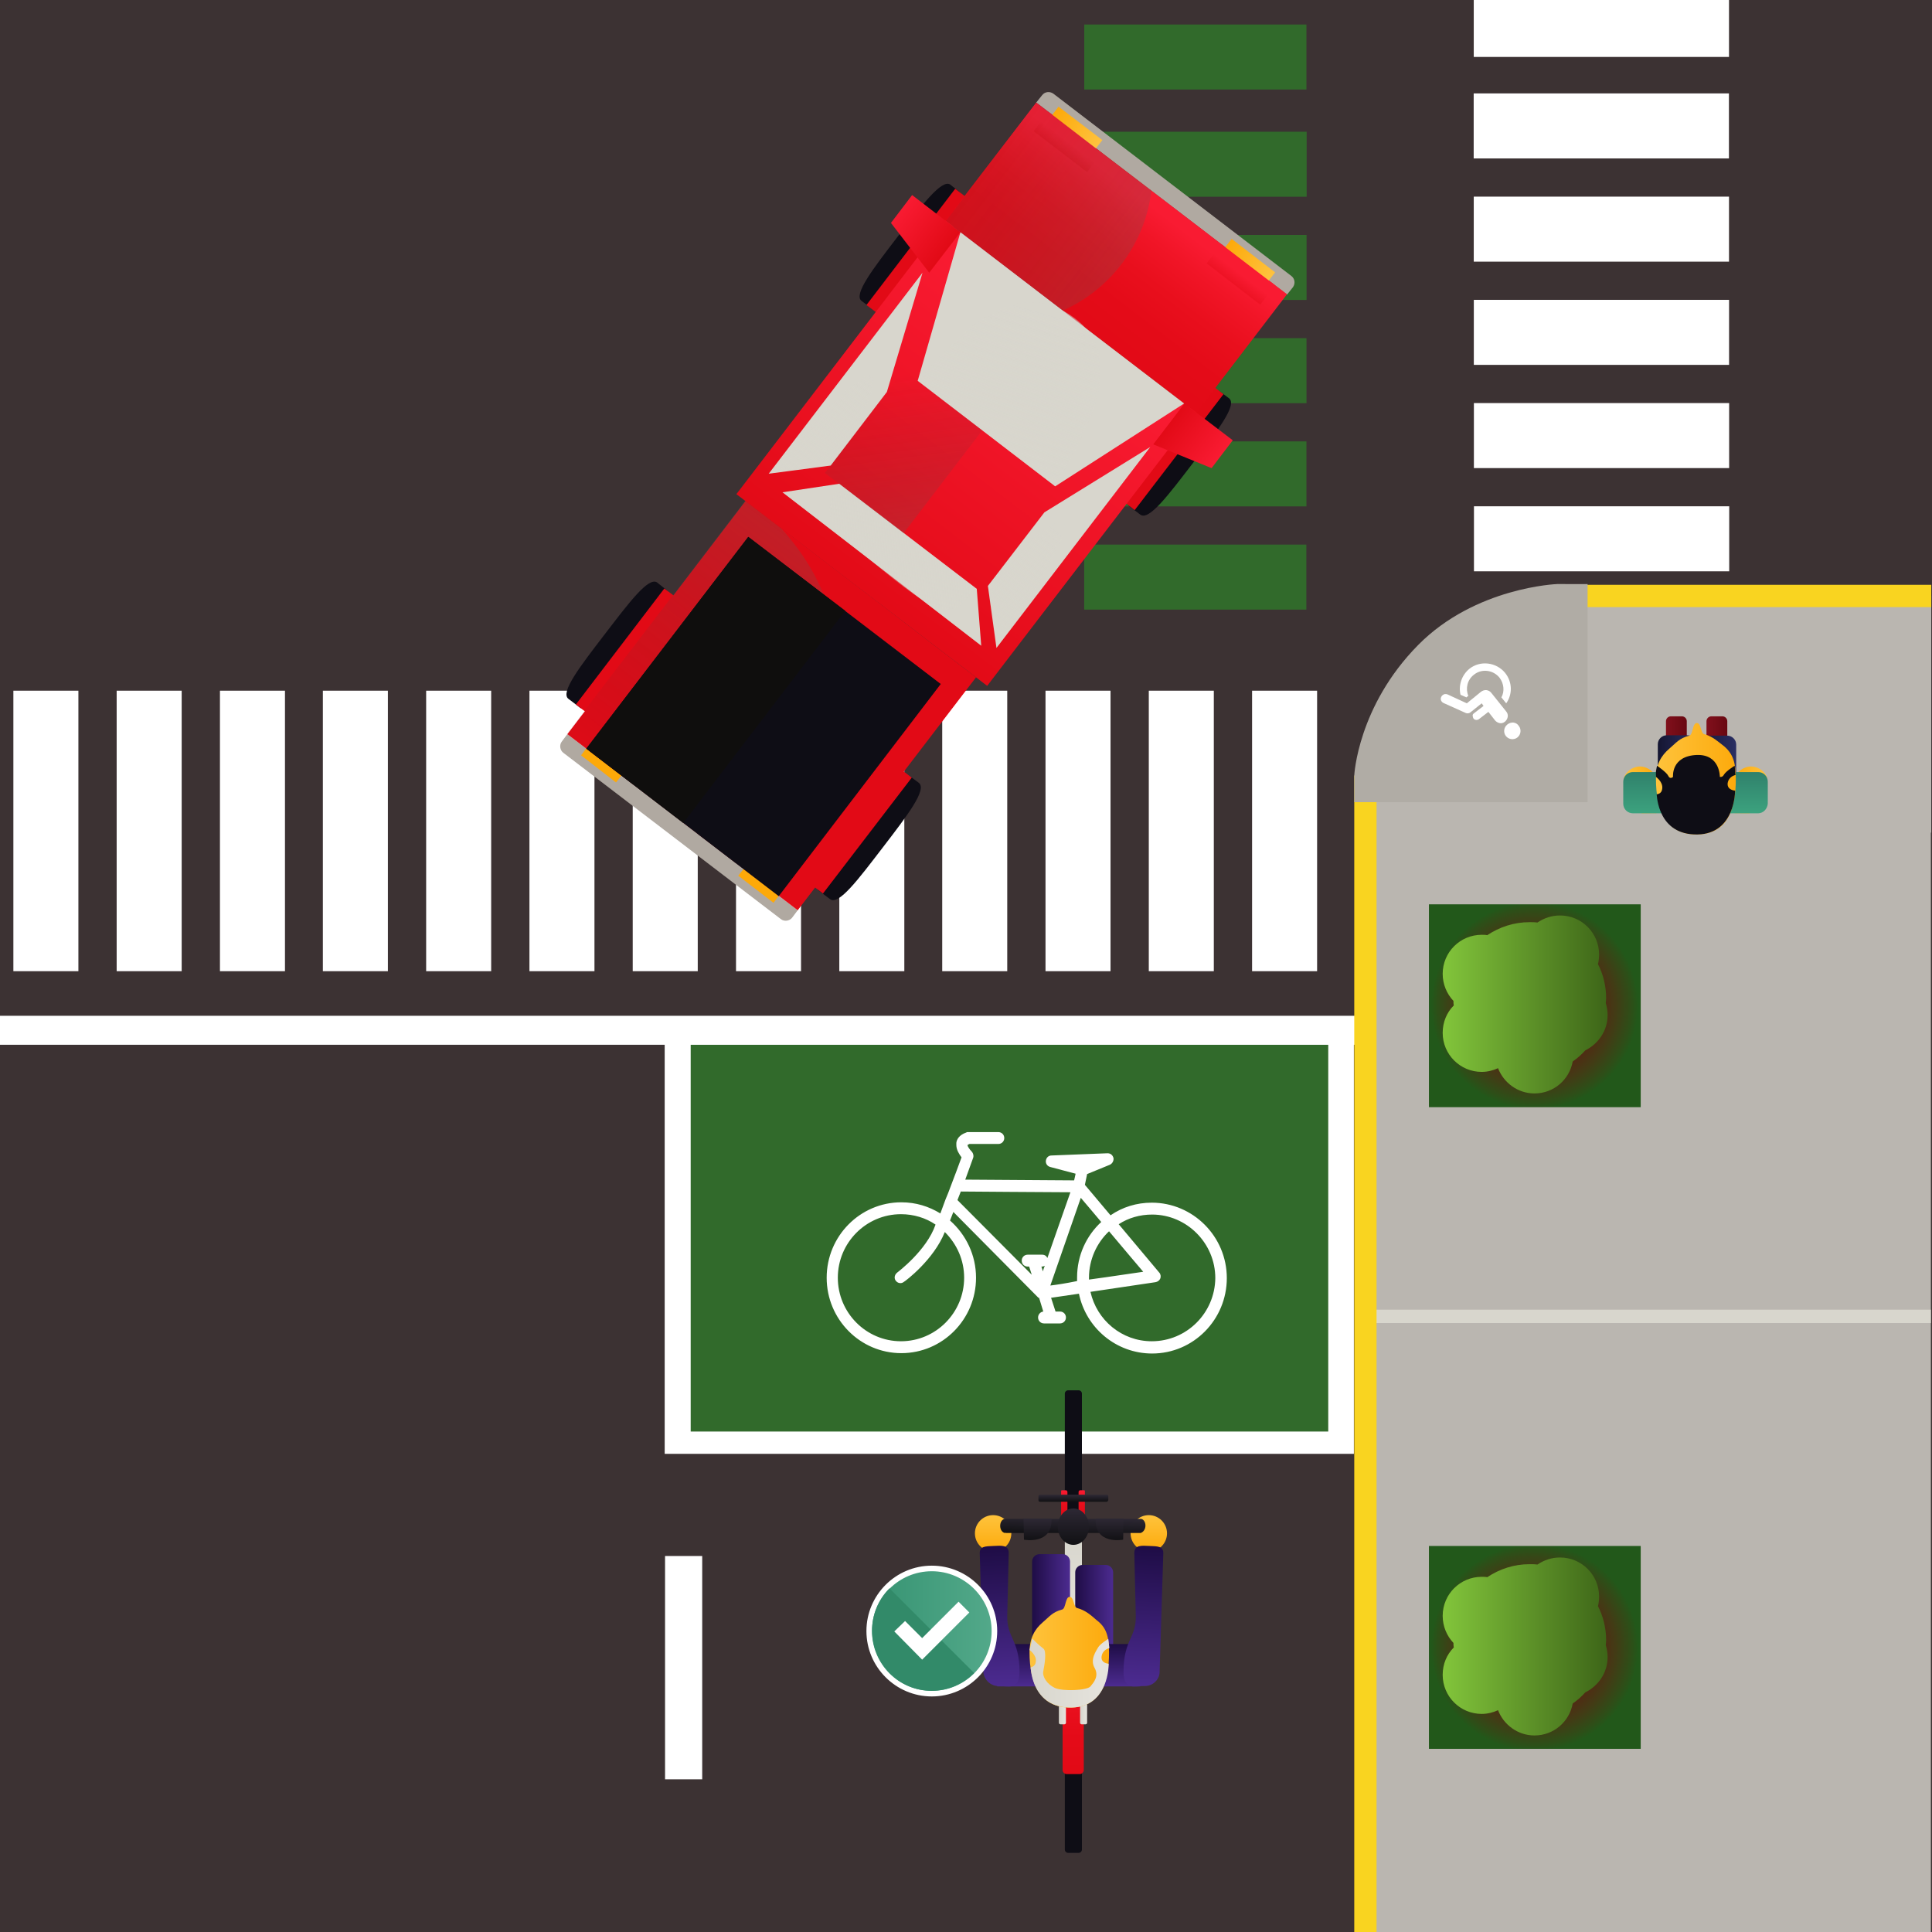 <?xml version="1.0" encoding="utf-8"?>
<!-- Generator: Adobe Illustrator 19.2.0, SVG Export Plug-In . SVG Version: 6.00 Build 0)  -->
<svg version="1.1" id="Capa_1" xmlns="http://www.w3.org/2000/svg" xmlns:xlink="http://www.w3.org/1999/xlink" x="0px" y="0px"
	 viewBox="0 0 520 520" style="enable-background:new 0 0 520 520;" xml:space="preserve">
<style type="text/css">
	.st0{fill:url(#SVGID_1_);}
	.st1{fill:#316A2B;}
	.st2{fill:#FFFFFF;}
	.st3{fill:#B0A9A1;}
	.st4{fill:url(#SVGID_2_);}
	.st5{fill:url(#SVGID_3_);}
	.st6{fill:url(#SVGID_4_);}
	.st7{fill:url(#SVGID_5_);}
	.st8{fill:url(#SVGID_6_);}
	.st9{fill:url(#SVGID_7_);}
	.st10{fill:url(#SVGID_8_);}
	.st11{fill:url(#SVGID_9_);}
	.st12{fill:url(#SVGID_10_);}
	.st13{fill:url(#SVGID_11_);}
	.st14{fill:url(#SVGID_12_);}
	.st15{fill:#D8D6CD;}
	.st16{fill:url(#SVGID_13_);}
	.st17{opacity:0.5;fill:url(#SVGID_14_);}
	.st18{opacity:0.5;fill:url(#SVGID_15_);}
	.st19{opacity:0.5;fill:url(#SVGID_16_);}
	.st20{fill:url(#SVGID_17_);}
	.st21{fill:url(#SVGID_18_);}
	.st22{fill:url(#SVGID_19_);}
	.st23{opacity:0.5;fill:url(#SVGID_20_);}
	.st24{fill:url(#SVGID_21_);}
	.st25{fill:url(#SVGID_22_);}
	.st26{opacity:0.25;clip-path:url(#SVGID_24_);fill:url(#SVGID_25_);}
	.st27{opacity:0.25;clip-path:url(#SVGID_27_);fill:url(#SVGID_28_);}
	.st28{fill:url(#SVGID_29_);}
	.st29{fill:url(#SVGID_30_);}
	.st30{opacity:0.25;fill:url(#SVGID_31_);}
	.st31{fill:url(#SVGID_32_);}
	.st32{fill:url(#SVGID_33_);}
	.st33{fill:#BAB6B0;}
	.st34{fill:#F9D420;}
	.st35{fill:url(#SVGID_34_);}
	.st36{fill:url(#SVGID_35_);}
	.st37{fill:url(#SVGID_36_);}
	.st38{fill:url(#SVGID_37_);}
	.st39{fill:url(#SVGID_38_);}
	.st40{fill:url(#SVGID_39_);}
	.st41{fill:url(#SVGID_40_);}
	.st42{fill:url(#SVGID_41_);}
	.st43{fill:url(#SVGID_42_);}
	.st44{fill:url(#SVGID_43_);}
	.st45{fill:url(#SVGID_44_);}
	.st46{fill:url(#SVGID_45_);}
	.st47{fill:url(#SVGID_46_);}
	.st48{fill:url(#SVGID_47_);}
	.st49{fill:url(#SVGID_48_);}
	.st50{fill:url(#SVGID_49_);}
	.st51{fill:url(#SVGID_50_);}
	.st52{fill:url(#SVGID_51_);}
	.st53{fill:url(#SVGID_52_);}
	.st54{fill:url(#SVGID_53_);}
	.st55{fill:url(#SVGID_54_);}
	.st56{fill:url(#SVGID_55_);}
	.st57{fill:url(#SVGID_56_);}
	.st58{fill:url(#SVGID_57_);}
	.st59{fill:url(#SVGID_58_);}
	.st60{fill:url(#SVGID_59_);}
	.st61{fill:url(#SVGID_60_);}
	.st62{fill:#328A69;}
	.st63{fill:url(#SVGID_61_);}
	.st64{fill:url(#SVGID_62_);}
	.st65{fill:url(#SVGID_63_);}
	.st66{fill:url(#SVGID_64_);}
	.st67{fill:url(#SVGID_65_);}
	.st68{fill:url(#SVGID_66_);}
	.st69{fill:url(#SVGID_67_);}
	.st70{fill:url(#SVGID_68_);}
	.st71{fill:url(#SVGID_69_);}
	.st72{fill:#B0ACA5;}
</style>
<g>
	<g>
		<linearGradient id="SVGID_1_" gradientUnits="userSpaceOnUse" x1="260" y1="520" x2="260" y2="-1.013177e-08">
			<stop  offset="3.517618e-02" style="stop-color:#3C3233"/>
			<stop  offset="1" style="stop-color:#3C3233"/>
		</linearGradient>
		<rect x="0" y="0" class="st0" width="520" height="520"/>
	</g>
	<g>
		
			<rect x="313" y="-14.5" transform="matrix(3.895710e-11 1 -1 3.895710e-11 337.128 -306.403)" class="st1" width="17.5" height="59.8"/>
		
			<rect x="313" y="14.3" transform="matrix(3.890558e-11 1 -1 3.890558e-11 365.983 -277.548)" class="st1" width="17.5" height="59.8"/>
		
			<rect x="313" y="42.1" transform="matrix(3.895710e-11 1 -1 3.895710e-11 393.765 -249.766)" class="st1" width="17.5" height="59.8"/>
		
			<rect x="313" y="69.9" transform="matrix(3.890558e-11 1 -1 3.890558e-11 421.546 -221.985)" class="st1" width="17.5" height="59.8"/>
		
			<rect x="313" y="97.7" transform="matrix(3.895710e-11 1 -1 3.895710e-11 449.328 -194.203)" class="st1" width="17.5" height="59.8"/>
		
			<rect x="313" y="125.5" transform="matrix(3.890558e-11 1 -1 3.890558e-11 477.11 -166.422)" class="st1" width="17.5" height="59.8"/>
	</g>
	<g>
		<polygon class="st1" points="182.4,388.3 182.4,278.1 364,278.1 364,388.3 		"/>
		<path class="st2" d="M364.5,391.3H178.9V275.1l185.5,0V391.3z M185.9,385.3h171.6V281.1l-171.6,0V385.3z"/>
	</g>
	<path class="st2" d="M310,323.7c-4.1,0-7.9,1.2-11.1,3.4l-6.9-8.2l0.6-2.9l6.1-2.5c0.7-0.3,1.1-1.1,1-1.8c-0.2-0.8-0.8-1.3-1.6-1.3
		l-15.1,0.6c-0.8,0-1.4,0.6-1.5,1.4c-0.1,0.8,0.4,1.5,1.2,1.7l6.8,1.8c-0.1,0.6-0.3,1.3-0.4,1.8l-29.3-0.2l2.1-5.8
		c0.1-0.2,0.1-0.4,0.1-0.6c0-0.4-0.2-0.9-0.5-1.2c-0.6-0.6-1.1-1.4-1.1-1.7c0,0,0,0,0,0c0,0,0.1-0.1,0.5-0.3c0.6,0,7.8,0,7.8,0
		c0.9,0,1.6-0.7,1.6-1.6c0-0.9-0.7-1.6-1.6-1.6h-8.1c-0.2,0-0.4,0-0.5,0.1c-2,0.7-2.6,1.9-2.7,2.8c0,0.2,0,0.4,0,0.6
		c0,1.3,0.8,2.5,1.4,3.3c-0.3,0.9-2,5.4-3.6,9.6l-0.7,1.7l0,0c-0.5,1.4-1,2.7-1.4,3.8c-3.1-1.9-6.6-3-10.5-3
		c-11.1,0-20.1,9.1-20.1,20.3c0,11.2,9,20.3,20.1,20.3c11.1,0,20.1-9.1,20.1-20.3c0-6.1-2.7-11.6-7-15.4l0.9-2.3l22.7,22.9
		c0,0,0,0,0,0c0.1,0.1,0.1,0.1,0.2,0.2c0,0,0,0,0.1,0c0,0,0.1,0,0.1,0.1l1.1,3.6c-0.8,0.1-1.4,0.8-1.4,1.6c0,0.9,0.7,1.6,1.6,1.6
		h4.3c0.9,0,1.6-0.7,1.6-1.6c0-0.9-0.7-1.6-1.6-1.6h-1.2l-1.2-3.7l7.5-1.1c1.9,9.2,10,16.1,19.7,16.1c11.1,0,20.1-9.1,20.1-20.3
		C330.2,332.8,321.1,323.7,310,323.7z M259.5,343.9c0,9.4-7.6,17.1-17,17.1c-9.4,0-17-7.7-17-17.1c0-9.4,7.6-17.1,17-17.1
		c3.4,0,6.7,1,9.3,2.8c-2.4,7-10.2,12.8-10.3,12.9c-0.4,0.3-0.7,0.8-0.7,1.3c0,0.3,0.1,0.7,0.3,0.9c0.5,0.7,1.5,0.9,2.2,0.3
		c0.4-0.2,8-5.9,11-13.4C257.6,334.9,259.5,339.2,259.5,343.9z M280.7,342.2l-0.4-1.3h0.2c0.2,0,0.5-0.1,0.7-0.2
		C281,341.2,280.8,341.7,280.7,342.2z M280.5,337.7h-3.9c-0.9,0-1.6,0.7-1.6,1.6c0,0.9,0.7,1.6,1.6,1.6h0.4l0.7,2.2L257.7,323
		c0.3-0.8,0.6-1.5,0.9-2.3c1.8,0,23.5,0.2,29.5,0.2c-1.3,3.6-4,11.5-6.2,17.7C281.7,338.1,281.2,337.7,280.5,337.7z M282.7,346
		l8.2-23.6c1.3,1.5,3.3,3.9,5.5,6.5c-4,3.7-6.5,9-6.5,14.9c0,0.4,0,0.7,0,1C287,345.4,284.4,345.8,282.7,346z M293.1,343.9
		c0-4.9,2.1-9.4,5.4-12.5c3.9,4.6,7.8,9.3,9.2,10.9c-2.3,0.3-8.6,1.3-14.6,2.1C293.1,344.3,293.1,344.1,293.1,343.9z M310,361
		c-8.1,0-14.8-5.7-16.5-13.3l17.5-2.6c0.6-0.1,1.1-0.5,1.3-1c0.2-0.5,0.1-1.2-0.3-1.6l-10.9-13c2.6-1.7,5.7-2.6,9-2.6
		c9.3,0,17,7.7,17,17.1C327,353.4,319.4,361,310,361z"/>
	<path class="st2" d="M189,478.9h-10v-60.1h10V478.9z"/>
	<rect y="273.4" class="st2" width="371.6" height="7.8"/>
	<g>
		<rect x="114.7" y="185.9" class="st2" width="17.5" height="75.5"/>
		<rect x="142.5" y="185.9" class="st2" width="17.5" height="75.5"/>
		<rect x="170.3" y="185.9" class="st2" width="17.5" height="75.5"/>
		<rect x="198.1" y="185.9" class="st2" width="17.5" height="75.5"/>
		<rect x="225.9" y="185.9" class="st2" width="17.5" height="75.5"/>
		<rect x="253.6" y="185.9" class="st2" width="17.5" height="75.5"/>
		<rect x="281.4" y="185.9" class="st2" width="17.5" height="75.5"/>
		<rect x="309.2" y="185.9" class="st2" width="17.5" height="75.5"/>
		<rect x="337" y="185.9" class="st2" width="17.5" height="75.5"/>
	</g>
	<g>
		<rect x="31.4" y="185.9" class="st2" width="17.5" height="75.5"/>
		<rect x="59.2" y="185.9" class="st2" width="17.5" height="75.5"/>
		<rect x="86.9" y="185.9" class="st2" width="17.5" height="75.5"/>
	</g>
	<g>
		<rect x="3.6" y="185.9" class="st2" width="17.5" height="75.5"/>
	</g>
	<g>
		
			<rect x="422.3" y="82.9" transform="matrix(4.468610e-11 -1 1 4.468610e-11 313.8 548.287)" class="st2" width="17.5" height="68.7"/>
		
			<rect x="422.3" y="55.1" transform="matrix(4.468610e-11 -1 1 4.468610e-11 341.581 520.505)" class="st2" width="17.5" height="68.7"/>
		
			<rect x="422.3" y="110.7" transform="matrix(4.468610e-11 -1 1 4.468610e-11 286.018 576.068)" class="st2" width="17.5" height="68.7"/>
		
			<rect x="422.3" y="27.3" transform="matrix(4.583273e-11 -1 1 4.583273e-11 369.363 492.724)" class="st2" width="17.5" height="68.7"/>
		
			<rect x="422.3" y="-0.5" transform="matrix(4.520746e-11 -1 1 4.520746e-11 397.144 464.942)" class="st2" width="17.5" height="68.7"/>
		
			<rect x="423.4" y="-26.7" transform="matrix(5.138651e-11 -1 1 5.138651e-11 423.362 438.725)" class="st2" width="15.4" height="68.7"/>
	</g>
	<g id="camioneta">
		<path class="st3" d="M344.7,78l-64.1-49.1l-1.7-1.3l1.6-2c0.7-0.9,2-1.1,3-0.4l64.1,49.1c0.9,0.7,1.1,2,0.4,3l-1.6,2L344.7,78z"/>
		<g>
			<path class="st3" d="M213,243.7l-58.6-44.8l-1.7-1.3l-1.5,2c-0.7,0.9-0.5,2.3,0.4,3l58.6,44.8c0.9,0.7,2.3,0.5,3-0.4l1.5-2
				L213,243.7z"/>
			
				<linearGradient id="SVGID_2_" gradientUnits="userSpaceOnUse" x1="3730.489" y1="1200.092" x2="3730.489" y2="1239.388" gradientTransform="matrix(0.794 0.608 -0.608 0.794 -1988.265 -3010.54)">
				<stop  offset="0" style="stop-color:#0E0D15"/>
				<stop  offset="1" style="stop-color:#0E0D15"/>
			</linearGradient>
			<path class="st4" d="M237.6,228.1c-6.6,8.6-11.9,15.7-14.2,13.9c-0.3-0.2-2.5-1.9-3-2.3c-2.7-2.1,3.1-10.4,8.9-18
				c5.8-7.5,11.3-13.5,14.7-13.2c0.5,0,3,2,3.3,2.2C249.6,212.5,244.2,219.5,237.6,228.1z"/>
			
				<linearGradient id="SVGID_3_" gradientUnits="userSpaceOnUse" x1="-1959.018" y1="1200.092" x2="-1959.018" y2="1239.388" gradientTransform="matrix(-0.794 -0.608 -0.608 0.794 -647.901 -1985.123)">
				<stop  offset="0" style="stop-color:#0E0D15"/>
				<stop  offset="1" style="stop-color:#0E0D15"/>
			</linearGradient>
			<path class="st5" d="M162.7,170.8c-6.6,8.6-12,15.6-9.7,17.3c0.3,0.2,2.5,1.9,3,2.3c2.7,2.1,9.2-5.7,15-13.3
				c5.8-7.5,10-14.5,8.9-17.7c-0.2-0.5-2.7-2.3-3-2.6C174.6,155.1,169.3,162.2,162.7,170.8z"/>
			
				<linearGradient id="SVGID_4_" gradientUnits="userSpaceOnUse" x1="3733.885" y1="1067.14" x2="3733.885" y2="1106.436" gradientTransform="matrix(0.794 0.608 -0.608 0.794 -1988.265 -3010.54)">
				<stop  offset="0" style="stop-color:#0E0D15"/>
				<stop  offset="1" style="stop-color:#0E0D15"/>
			</linearGradient>
			<path class="st6" d="M321.1,124.6c-6.6,8.6-11.9,15.7-14.2,13.9c-0.3-0.2-2.5-1.9-3-2.3c-2.7-2.1,3.1-10.4,8.9-18
				c5.8-7.5,11.3-13.5,14.7-13.2c0.5,0,3,2,3.3,2.2C333.1,109,327.7,115.9,321.1,124.6z"/>
			
				<linearGradient id="SVGID_5_" gradientUnits="userSpaceOnUse" x1="-1956.637" y1="1067.14" x2="-1956.637" y2="1106.436" gradientTransform="matrix(-0.794 -0.608 -0.608 0.794 -647.901 -1985.123)">
				<stop  offset="0" style="stop-color:#0E0D15"/>
				<stop  offset="1" style="stop-color:#0E0D15"/>
			</linearGradient>
			<path class="st7" d="M241.6,63.7c-6.6,8.6-12,15.6-9.7,17.3c0.3,0.2,2.5,1.9,3,2.3c2.7,2.1,9.2-5.7,15-13.3
				c5.8-7.5,10-14.5,8.9-17.7c-0.2-0.5-2.7-2.3-3-2.6C253.5,48.1,248.2,55.1,241.6,63.7z"/>
			
				<linearGradient id="SVGID_6_" gradientUnits="userSpaceOnUse" x1="3638.19" y1="1208.544" x2="3660.587" y2="1230.941" gradientTransform="matrix(0.794 0.608 -0.608 0.794 -1988.265 -3010.54)">
				<stop  offset="0" style="stop-color:#E20A16"/>
				<stop  offset="1" style="stop-color:#E20A16"/>
			</linearGradient>
			<polygon class="st8" points="159.3,192.9 155,189.6 178.8,158.4 183.2,161.7 			"/>
			
				<linearGradient id="SVGID_7_" gradientUnits="userSpaceOnUse" x1="3716.538" y1="1208.544" x2="3738.936" y2="1230.941" gradientTransform="matrix(0.794 0.608 -0.608 0.794 -1988.265 -3010.54)">
				<stop  offset="0" style="stop-color:#E20A16"/>
				<stop  offset="1" style="stop-color:#E20A16"/>
			</linearGradient>
			<polygon class="st9" points="221.5,240.5 217.2,237.2 241.1,206 245.4,209.3 			"/>
			
				<linearGradient id="SVGID_8_" gradientUnits="userSpaceOnUse" x1="3635.035" y1="1075.589" x2="3657.433" y2="1097.987" gradientTransform="matrix(0.794 0.608 -0.608 0.794 -1988.265 -3010.54)">
				<stop  offset="0" style="stop-color:#E20A16"/>
				<stop  offset="1" style="stop-color:#E20A16"/>
			</linearGradient>
			<polygon class="st10" points="237.6,85.4 233.2,82.1 257.1,50.8 261.5,54.2 			"/>
			
				<linearGradient id="SVGID_9_" gradientUnits="userSpaceOnUse" x1="3720.423" y1="1075.589" x2="3742.82" y2="1097.987" gradientTransform="matrix(0.794 0.608 -0.608 0.794 -1988.265 -3010.54)">
				<stop  offset="0" style="stop-color:#E20A16"/>
				<stop  offset="1" style="stop-color:#E20A16"/>
			</linearGradient>
			<polygon class="st11" points="305.4,137.3 301,133.9 324.9,102.7 329.3,106.1 			"/>
			
				<linearGradient id="SVGID_10_" gradientUnits="userSpaceOnUse" x1="4915.551" y1="-6533.265" x2="4955.641" y2="-6533.265" gradientTransform="matrix(-0.608 0.794 -0.794 -0.608 -1889.573 -7820.387)">
				<stop  offset="0" style="stop-color:#F91B32"/>
				<stop  offset="0.172" style="stop-color:#F11527"/>
				<stop  offset="0.406" style="stop-color:#E90F1D"/>
				<stop  offset="0.666" style="stop-color:#E40B18"/>
				<stop  offset="1" style="stop-color:#E20A16"/>
			</linearGradient>
			<polygon class="st12" points="254.5,59.4 278.9,27.6 346.4,79.2 322,111.1 			"/>
			
				<linearGradient id="SVGID_11_" gradientUnits="userSpaceOnUse" x1="4955.641" y1="-6533.265" x2="5048.258" y2="-6533.265" gradientTransform="matrix(-0.608 0.794 -0.794 -0.608 -1889.573 -7820.387)">
				<stop  offset="0" style="stop-color:#F91B32"/>
				<stop  offset="1" style="stop-color:#E20A16"/>
			</linearGradient>
			<polygon class="st13" points="198.2,133 254.5,59.4 322,111.1 265.7,184.6 			"/>
			
				<linearGradient id="SVGID_12_" gradientUnits="userSpaceOnUse" x1="3802.405" y1="980.835" x2="3817.139" y2="980.835" gradientTransform="matrix(0.794 0.608 -0.608 0.794 -2095.058 -3021.768)">
				<stop  offset="0" style="stop-color:#FDA909"/>
				<stop  offset="1" style="stop-color:#FEC23E"/>
			</linearGradient>
			<polygon class="st14" points="338.1,79.9 326.4,70.9 331.5,64.3 343.2,73.3 			"/>
			<polygon class="st15" points="318.7,108.6 284,130.9 247,102.5 258.5,62.5 			"/>
			
				<linearGradient id="SVGID_13_" gradientUnits="userSpaceOnUse" x1="4915.551" y1="-6562.638" x2="4922.08" y2="-6562.638" gradientTransform="matrix(-0.608 0.794 -0.794 -0.608 -1889.573 -7820.387)">
				<stop  offset="0" style="stop-color:#F91B32"/>
				<stop  offset="1" style="stop-color:#E20A16"/>
			</linearGradient>
			<polygon class="st16" points="324.8,70.9 328.7,65.7 343.2,76.8 339.2,82 			"/>
			<polygon class="st15" points="248.3,73.4 238.7,105.5 223.6,125.3 206.9,127.5 			"/>
			
				<linearGradient id="SVGID_14_" gradientUnits="userSpaceOnUse" x1="5783.451" y1="-4697.413" x2="5829.786" y2="-4697.413" gradientTransform="matrix(-0.278 0.961 -0.961 -0.278 -2627.379 -6780.068)">
				<stop  offset="0" style="stop-color:#D8D6CD"/>
				<stop  offset="1" style="stop-color:#D8D6CD;stop-opacity:0"/>
			</linearGradient>
			<path class="st17" d="M290.2,86.4c-18.9-15.6-36.7,9.5-43.1,16.1l37,28.3C289,121.7,304.7,98.4,290.2,86.4z"/>
			
				<linearGradient id="SVGID_15_" gradientUnits="userSpaceOnUse" x1="4979.302" y1="-175.502" x2="5016.985" y2="-175.502" gradientTransform="matrix(-0.608 0.794 0.794 0.608 3399.377 -3746.929)">
				<stop  offset="0" style="stop-color:#D8D6CD"/>
				<stop  offset="1" style="stop-color:#D8D6CD;stop-opacity:0"/>
			</linearGradient>
			<path class="st18" d="M234.5,101.2c2.6,2-4.3,15.4-11,24.1l-16.7,2.2C213.5,118.8,231.9,99.2,234.5,101.2z"/>
			<polygon class="st15" points="309.6,120.3 281.1,137.9 265.9,157.7 268.2,174.4 			"/>
			
				<linearGradient id="SVGID_16_" gradientUnits="userSpaceOnUse" x1="4979.302" y1="-5739.815" x2="5016.985" y2="-5739.815" gradientTransform="matrix(-0.608 0.794 -0.794 -0.608 -1246.924 -7301.483)">
				<stop  offset="0" style="stop-color:#D8D6CD"/>
				<stop  offset="1" style="stop-color:#D8D6CD;stop-opacity:0"/>
			</linearGradient>
			<path class="st19" d="M286.3,140.8c-2.6-2-13.7,8.2-20.4,16.9l2.2,16.7C274.8,165.7,288.9,142.8,286.3,140.8z"/>
			
				<linearGradient id="SVGID_17_" gradientUnits="userSpaceOnUse" x1="5127.205" y1="-6559.552" x2="5129.563" y2="-6559.552" gradientTransform="matrix(-0.608 0.794 -0.794 -0.608 -1889.573 -7820.387)">
				<stop  offset="0" style="stop-color:#FDA909"/>
				<stop  offset="1" style="stop-color:#FEC23E"/>
			</linearGradient>
			<polygon class="st20" points="198.7,235.7 200.2,233.8 209.6,241.1 208.2,243 			"/>
			
				<linearGradient id="SVGID_18_" gradientUnits="userSpaceOnUse" x1="5127.205" y1="-6506.213" x2="5129.563" y2="-6506.213" gradientTransform="matrix(-0.608 0.794 -0.794 -0.608 -1889.573 -7820.387)">
				<stop  offset="0" style="stop-color:#FDA909"/>
				<stop  offset="1" style="stop-color:#FEC23E"/>
			</linearGradient>
			<polygon class="st21" points="156.4,203.3 157.8,201.4 167.3,208.7 165.8,210.6 			"/>
			<polygon class="st15" points="210.6,132.5 225.9,130.2 262.9,158.5 264.1,173.8 			"/>
			
				<linearGradient id="SVGID_19_" gradientUnits="userSpaceOnUse" x1="3649.459" y1="1168.387" x2="3727.976" y2="1246.905" gradientTransform="matrix(0.794 0.608 -0.608 0.794 -1988.265 -3010.54)">
				<stop  offset="0" style="stop-color:#E20A16"/>
				<stop  offset="1" style="stop-color:#E20A16"/>
			</linearGradient>
			<polygon class="st22" points="214.7,245 152.7,197.6 200.7,134.8 262.7,182.3 			"/>
			
				<linearGradient id="SVGID_20_" gradientUnits="userSpaceOnUse" x1="-4560.445" y1="-2698.056" x2="-4535.712" y2="-2698.056" gradientTransform="matrix(0.278 -0.961 0.961 0.278 4098.477 -3471.261)">
				<stop  offset="0" style="stop-color:#D8D6CD"/>
				<stop  offset="1" style="stop-color:#D8D6CD;stop-opacity:0"/>
			</linearGradient>
			<path class="st23" d="M237,153c18.9,15.6,19.5,12.1,25.9,5.5l-37-28.3C220.9,139.4,222.4,141,237,153z"/>
			
				<linearGradient id="SVGID_21_" gradientUnits="userSpaceOnUse" x1="3743.782" y1="980.835" x2="3758.515" y2="980.835" gradientTransform="matrix(0.794 0.608 -0.608 0.794 -2095.058 -3021.768)">
				<stop  offset="0" style="stop-color:#FDA909"/>
				<stop  offset="1" style="stop-color:#FEC23E"/>
			</linearGradient>
			<polygon class="st24" points="291.6,44.3 279.9,35.3 284.9,28.7 296.7,37.7 			"/>
			
				<linearGradient id="SVGID_22_" gradientUnits="userSpaceOnUse" x1="4915.551" y1="-6504.014" x2="4922.08" y2="-6504.014" gradientTransform="matrix(-0.608 0.794 -0.794 -0.608 -1889.573 -7820.387)">
				<stop  offset="0" style="stop-color:#F91B32"/>
				<stop  offset="1" style="stop-color:#E20A16"/>
			</linearGradient>
			<polygon class="st25" points="278.2,35.3 282.2,30.1 296.6,41.2 292.6,46.3 			"/>
			<g>
				<defs>
					
						<rect id="SVGID_23_" x="280.4" y="26.8" transform="matrix(0.608 -0.794 0.794 0.608 62.832 265.822)" width="40.1" height="85"/>
				</defs>
				<clipPath id="SVGID_24_">
					<use xlink:href="#SVGID_23_"  style="overflow:visible;"/>
				</clipPath>
				
					<linearGradient id="SVGID_25_" gradientUnits="userSpaceOnUse" x1="3609.939" y1="1056.061" x2="3691.36" y2="1056.061" gradientTransform="matrix(0.794 0.608 -0.608 0.794 -1988.265 -3010.54)">
					<stop  offset="0" style="stop-color:#2F2829;stop-opacity:0"/>
					<stop  offset="1" style="stop-color:#635A58"/>
				</linearGradient>
				<circle class="st26" cx="269.5" cy="46.4" r="40.7"/>
			</g>
			<g>
				<defs>
					
						<rect id="SVGID_26_" x="168.6" y="150.4" transform="matrix(0.794 0.608 -0.608 0.794 158.128 -87.097)" width="78" height="79"/>
				</defs>
				<clipPath id="SVGID_27_">
					<use xlink:href="#SVGID_26_"  style="overflow:visible;"/>
				</clipPath>
				
					<linearGradient id="SVGID_28_" gradientUnits="userSpaceOnUse" x1="3650.044" y1="1255.848" x2="3650.044" y2="1167.136" gradientTransform="matrix(0.794 0.608 -0.608 0.794 -1988.265 -3010.54)">
					<stop  offset="0" style="stop-color:#2F2829;stop-opacity:0"/>
					<stop  offset="1" style="stop-color:#635A58"/>
				</linearGradient>
				<path class="st27" d="M218,202.7c-14.9,19.5-46.4,20.4-70.3,2.1s-31.3-48.9-16.4-68.4s46.4-20.4,70.3-2.1S232.9,183.2,218,202.7
					z"/>
			</g>
			
				<linearGradient id="SVGID_29_" gradientUnits="userSpaceOnUse" x1="3654.504" y1="1176.977" x2="3723.036" y2="1245.509" gradientTransform="matrix(0.794 0.608 -0.608 0.794 -1988.265 -3010.54)">
				<stop  offset="0" style="stop-color:#0E0D15"/>
				<stop  offset="1" style="stop-color:#0E0D15"/>
			</linearGradient>
			<polygon class="st28" points="209.6,241.2 157.8,201.5 201.4,144.5 253.2,184.1 			"/>
			
				<linearGradient id="SVGID_30_" gradientUnits="userSpaceOnUse" x1="3646.411" y1="1185.071" x2="3698.739" y2="1237.399" gradientTransform="matrix(0.794 0.608 -0.608 0.794 -1988.265 -3010.54)">
				<stop  offset="0" style="stop-color:#0F0E0D"/>
				<stop  offset="1" style="stop-color:#0F0E0D"/>
			</linearGradient>
			<polygon class="st29" points="183.9,221.5 157.8,201.5 201.4,144.5 227.5,164.4 			"/>
			
				<linearGradient id="SVGID_31_" gradientUnits="userSpaceOnUse" x1="3660.029" y1="1116.379" x2="3690.766" y2="1147.116" gradientTransform="matrix(0.794 0.608 -0.608 0.794 -1988.265 -3010.54)">
				<stop  offset="0" style="stop-color:#2F2829;stop-opacity:0"/>
				<stop  offset="1" style="stop-color:#635A58"/>
			</linearGradient>
			<polygon class="st30" points="264.4,115.8 243.2,143.5 222,127.3 243.2,99.6 			"/>
		</g>
		
			<linearGradient id="SVGID_32_" gradientUnits="userSpaceOnUse" x1="3775.439" y1="956.318" x2="3791.761" y2="956.318" gradientTransform="matrix(0.794 0.608 -0.608 0.794 -2102.882 -2939.452)">
			<stop  offset="0" style="stop-color:#E20A16"/>
			<stop  offset="1" style="stop-color:#F91B32"/>
		</linearGradient>
		<polygon class="st31" points="318.8,108.6 331.8,118.5 326.1,126 310.4,119.6 		"/>
		
			<linearGradient id="SVGID_33_" gradientUnits="userSpaceOnUse" x1="-2569.428" y1="956.318" x2="-2553.106" y2="956.318" gradientTransform="matrix(-0.794 -0.608 -0.608 0.794 -1205.354 -2252.817)">
			<stop  offset="0" style="stop-color:#E20A16"/>
			<stop  offset="1" style="stop-color:#F91B32"/>
		</linearGradient>
		<polygon class="st32" points="258.5,62.5 245.5,52.5 239.8,60 250.1,73.4 		"/>
	</g>
	<path class="st33" d="M519.8,160.4l-100.3,0c-18,0.2-52,46.9-52,46.9V520h152.2V224.1h0.1V160.4z"/>
	<g>
		<rect x="367.5" y="352.5" class="st15" width="152.2" height="3.6"/>
	</g>
	<polygon class="st34" points="370.5,520 364.5,520 364.5,208.8 418.3,157.4 519.8,157.4 519.8,163.4 420.7,163.4 370.5,210.9 	"/>
	<radialGradient id="SVGID_34_" cx="413.06" cy="443.413" r="27.896" gradientUnits="userSpaceOnUse">
		<stop  offset="0" style="stop-color:#680811"/>
		<stop  offset="0.148" style="stop-color:#670A11"/>
		<stop  offset="0.302" style="stop-color:#640E11"/>
		<stop  offset="0.459" style="stop-color:#5D1912"/>
		<stop  offset="0.618" style="stop-color:#532813"/>
		<stop  offset="0.778" style="stop-color:#433B15"/>
		<stop  offset="0.937" style="stop-color:#2D4F18"/>
		<stop  offset="1" style="stop-color:#22581A"/>
	</radialGradient>
	<rect x="384.6" y="416.1" class="st35" width="57" height="54.6"/>
	<linearGradient id="SVGID_35_" gradientUnits="userSpaceOnUse" x1="388.302" y1="443.091" x2="432.685" y2="443.091">
		<stop  offset="0" style="stop-color:#82C53B"/>
		<stop  offset="1" style="stop-color:#3D6518"/>
	</linearGradient>
	<path class="st36" d="M432.7,446c0-1.1-0.2-2.2-0.5-3.2c0-0.4,0.1-0.8,0.1-1.3c0-3.3-0.8-6.5-2.2-9.2c0.2-0.8,0.3-1.7,0.3-2.6
		c0-5.8-4.7-10.5-10.5-10.5c-2.3,0-4.3,0.7-6.1,1.9c-0.7-0.1-1.4-0.1-2.1-0.1c-4.2,0-8.1,1.3-11.4,3.5c-0.5-0.1-1-0.1-1.5-0.1
		c-5.8,0-10.5,4.7-10.5,10.5c0,2.8,1.1,5.4,2.9,7.3c0,0.4,0,0.8,0.1,1.2c-1.9,1.9-3,4.5-3,7.4c0,5.8,4.7,10.5,10.5,10.5
		c1.6,0,3.1-0.4,4.4-1c1.5,3.9,5.3,6.8,9.8,6.8c5.2,0,9.4-3.7,10.3-8.6c1.3-0.9,2.4-1.9,3.4-3C430.3,453.7,432.7,450.1,432.7,446z"
		/>
	<radialGradient id="SVGID_36_" cx="413.06" cy="270.645" r="27.896" gradientUnits="userSpaceOnUse">
		<stop  offset="0" style="stop-color:#680811"/>
		<stop  offset="0.148" style="stop-color:#670A11"/>
		<stop  offset="0.302" style="stop-color:#640E11"/>
		<stop  offset="0.459" style="stop-color:#5D1912"/>
		<stop  offset="0.618" style="stop-color:#532813"/>
		<stop  offset="0.778" style="stop-color:#433B15"/>
		<stop  offset="0.937" style="stop-color:#2D4F18"/>
		<stop  offset="1" style="stop-color:#22581A"/>
	</radialGradient>
	<rect x="384.6" y="243.4" class="st37" width="57" height="54.6"/>
	<linearGradient id="SVGID_37_" gradientUnits="userSpaceOnUse" x1="388.302" y1="270.323" x2="432.685" y2="270.323">
		<stop  offset="0" style="stop-color:#82C53B"/>
		<stop  offset="1" style="stop-color:#3D6518"/>
	</linearGradient>
	<path class="st38" d="M432.7,273.2c0-1.1-0.2-2.2-0.5-3.2c0-0.4,0.1-0.8,0.1-1.3c0-3.3-0.8-6.5-2.2-9.2c0.2-0.8,0.3-1.7,0.3-2.6
		c0-5.8-4.7-10.5-10.5-10.5c-2.3,0-4.3,0.7-6.1,1.9c-0.7-0.1-1.4-0.1-2.1-0.1c-4.2,0-8.1,1.3-11.4,3.5c-0.5-0.1-1-0.1-1.5-0.1
		c-5.8,0-10.5,4.7-10.5,10.5c0,2.8,1.1,5.4,2.9,7.3c0,0.4,0,0.8,0.1,1.2c-1.9,1.9-3,4.5-3,7.4c0,5.8,4.7,10.5,10.5,10.5
		c1.6,0,3.1-0.4,4.4-1c1.5,3.9,5.3,6.8,9.8,6.8c5.2,0,9.4-3.7,10.3-8.6c1.3-0.9,2.4-1.9,3.4-3C430.3,280.9,432.7,277.3,432.7,273.2z
		"/>
	<g id="monito_morado_1_">
		<g>
			
				<linearGradient id="SVGID_38_" gradientUnits="userSpaceOnUse" x1="-955.693" y1="149.288" x2="-955.693" y2="186.999" gradientTransform="matrix(1 0 0 1 1244.536 311.685)">
				<stop  offset="0" style="stop-color:#0E0D15"/>
				<stop  offset="1" style="stop-color:#0E0D15"/>
			</linearGradient>
			<path class="st39" d="M290.3,498.7h-2.8c-0.5,0-0.9-0.4-0.9-0.9v-35.9c0-0.5,0.4-0.9,0.9-0.9h2.8c0.5,0,0.9,0.4,0.9,0.9v35.9
				C291.2,498.3,290.8,498.7,290.3,498.7z"/>
			
				<linearGradient id="SVGID_39_" gradientUnits="userSpaceOnUse" x1="-955.693" y1="136.261" x2="-955.693" y2="165.832" gradientTransform="matrix(1 0 0 1 1244.536 311.685)">
				<stop  offset="0" style="stop-color:#F91B32"/>
				<stop  offset="0.172" style="stop-color:#F11527"/>
				<stop  offset="0.406" style="stop-color:#E90F1D"/>
				<stop  offset="0.666" style="stop-color:#E40B18"/>
				<stop  offset="1" style="stop-color:#E20A16"/>
			</linearGradient>
			<path class="st40" d="M290.6,477.5h-3.5c-0.6,0-1.1-0.5-1.1-1.1v-27.3c0-0.6,0.5-1.1,1.1-1.1h3.5c0.6,0,1.1,0.5,1.1,1.1v27.3
				C291.7,477,291.2,477.5,290.6,477.5z"/>
			
				<linearGradient id="SVGID_40_" gradientUnits="userSpaceOnUse" x1="-2527.591" y1="-5280.175" x2="-2527.591" y2="-5278.392" gradientTransform="matrix(4.489700e-11 -1 1 4.489700e-11 5565.265 -2070.918)">
				<stop  offset="0" style="stop-color:#D8D6CD"/>
				<stop  offset="1" style="stop-color:#E6E4DE"/>
			</linearGradient>
			<path class="st41" d="M286.9,449.7v14c0,0.2-0.2,0.4-0.4,0.4h-1.1c-0.2,0-0.4-0.2-0.4-0.4v-14c0-0.2,0.2-0.4,0.4-0.4h1.1
				C286.7,449.3,286.9,449.5,286.9,449.7z"/>
			
				<linearGradient id="SVGID_41_" gradientUnits="userSpaceOnUse" x1="-2527.591" y1="-5274.45" x2="-2527.591" y2="-5272.667" gradientTransform="matrix(4.489700e-11 -1 1 4.489700e-11 5565.265 -2070.918)">
				<stop  offset="0" style="stop-color:#D8D6CD"/>
				<stop  offset="1" style="stop-color:#E6E4DE"/>
			</linearGradient>
			<path class="st42" d="M292.6,449.7v14c0,0.2-0.2,0.4-0.4,0.4h-1.1c-0.2,0-0.4-0.2-0.4-0.4v-14c0-0.2,0.2-0.4,0.4-0.4h1.1
				C292.4,449.3,292.6,449.5,292.6,449.7z"/>
			
				<linearGradient id="SVGID_42_" gradientUnits="userSpaceOnUse" x1="-955.693" y1="62.473" x2="-955.693" y2="100.185" gradientTransform="matrix(1 0 0 1 1244.536 311.685)">
				<stop  offset="0" style="stop-color:#0E0D15"/>
				<stop  offset="1" style="stop-color:#0E0D15"/>
			</linearGradient>
			<path class="st43" d="M290.3,411.9h-2.8c-0.5,0-0.9-0.4-0.9-0.9v-35.9c0-0.5,0.4-0.9,0.9-0.9h2.8c0.5,0,0.9,0.4,0.9,0.9V411
				C291.2,411.5,290.8,411.9,290.3,411.9z"/>
			
				<linearGradient id="SVGID_43_" gradientUnits="userSpaceOnUse" x1="-958.093" y1="89.456" x2="-958.093" y2="97.961" gradientTransform="matrix(1 0 0 1 1244.536 311.685)">
				<stop  offset="0" style="stop-color:#F91B32"/>
				<stop  offset="0.172" style="stop-color:#F11527"/>
				<stop  offset="0.406" style="stop-color:#E90F1D"/>
				<stop  offset="0.666" style="stop-color:#E40B18"/>
				<stop  offset="1" style="stop-color:#E20A16"/>
			</linearGradient>
			<path class="st44" d="M286.8,409.6h-1c-0.1,0-0.2-0.1-0.2-0.2v-8.1c0-0.1,0.1-0.2,0.2-0.2h1c0.3,0,0.5,0.2,0.5,0.5v7.6
				C287.3,409.4,287.1,409.6,286.8,409.6z"/>
			
				<linearGradient id="SVGID_44_" gradientUnits="userSpaceOnUse" x1="2922.335" y1="89.456" x2="2922.335" y2="97.961" gradientTransform="matrix(-1 0 0 1 3213.507 311.685)">
				<stop  offset="0" style="stop-color:#F91B32"/>
				<stop  offset="0.172" style="stop-color:#F11527"/>
				<stop  offset="0.406" style="stop-color:#E90F1D"/>
				<stop  offset="0.666" style="stop-color:#E40B18"/>
				<stop  offset="1" style="stop-color:#E20A16"/>
			</linearGradient>
			<path class="st45" d="M290.8,409.6h1c0.1,0,0.2-0.1,0.2-0.2v-8.1c0-0.1-0.1-0.2-0.2-0.2h-1c-0.3,0-0.5,0.2-0.5,0.5v7.6
				C290.3,409.4,290.5,409.6,290.8,409.6z"/>
			
				<linearGradient id="SVGID_45_" gradientUnits="userSpaceOnUse" x1="-955.666" y1="100.935" x2="-955.666" y2="133.373" gradientTransform="matrix(1 0 0 1 1244.536 311.685)">
				<stop  offset="0" style="stop-color:#D8D6CD"/>
				<stop  offset="1" style="stop-color:#E6E4DE"/>
			</linearGradient>
			<rect x="286.6" y="412.6" class="st46" width="4.6" height="32.4"/>
			
				<linearGradient id="SVGID_46_" gradientUnits="userSpaceOnUse" x1="-955.2" y1="125.799" x2="-944.915" y2="125.799" gradientTransform="matrix(1 0 0 1 1244.536 311.685)">
				<stop  offset="0" style="stop-color:#1E0C45"/>
				<stop  offset="1" style="stop-color:#4C2B90"/>
			</linearGradient>
			<path class="st47" d="M297.6,453.9h-6.2c-1.1,0-2-0.9-2-2v-28.7c0-1.1,0.9-2,2-2h6.2c1.1,0,2,0.9,2,2v28.7
				C299.6,452.9,298.7,453.9,297.6,453.9z"/>
			
				<linearGradient id="SVGID_47_" gradientUnits="userSpaceOnUse" x1="-966.839" y1="124.337" x2="-956.554" y2="124.337" gradientTransform="matrix(1 0 0 1 1244.536 311.685)">
				<stop  offset="0" style="stop-color:#1E0C45"/>
				<stop  offset="1" style="stop-color:#4C2B90"/>
			</linearGradient>
			<path class="st48" d="M286,453.9h-6.2c-1.1,0-2-0.9-2-2v-31.6c0-1.1,0.9-2,2-2h6.2c1.1,0,2,0.9,2,2v31.6
				C288,452.9,287.1,453.9,286,453.9z"/>
			
				<linearGradient id="SVGID_48_" gradientUnits="userSpaceOnUse" x1="-956.854" y1="130.771" x2="-956.854" y2="142.177" gradientTransform="matrix(1 0 0 1 1244.536 311.685)">
				<stop  offset="0" style="stop-color:#1E0C45"/>
				<stop  offset="1" style="stop-color:#4C2B90"/>
			</linearGradient>
			<rect x="268.4" y="442.5" class="st49" width="38.5" height="11.4"/>
			
				<linearGradient id="SVGID_49_" gradientUnits="userSpaceOnUse" x1="-967.405" y1="132.97" x2="-946.012" y2="132.97" gradientTransform="matrix(1 0 0 1 1244.536 311.685)">
				<stop  offset="0" style="stop-color:#FEC33C"/>
				<stop  offset="1" style="stop-color:#FDAA0C"/>
			</linearGradient>
			<path class="st50" d="M298.5,444.7c0,8.2-2.3,14.9-10.5,14.9c-8.2,0-10.9-6.7-10.9-14.9c0-3.8,1.4-6.2,3.5-8
				c1.8-1.5,2.6-2.8,5.3-3.5c1-0.3,0.8-3.4,2-3.4c1.2,0,1,2.8,2,3c2.3,0.6,3.8,2,5.3,3.3C297.7,438,298.5,440.3,298.5,444.7z"/>
			
				<linearGradient id="SVGID_50_" gradientUnits="userSpaceOnUse" x1="-935.302" y1="96.106" x2="-935.302" y2="105.882" gradientTransform="matrix(1 0 0 1 1244.536 311.685)">
				<stop  offset="0" style="stop-color:#FEC33C"/>
				<stop  offset="1" style="stop-color:#FDAA0C"/>
			</linearGradient>
			<circle class="st51" cx="309.2" cy="412.7" r="4.9"/>
			
				<linearGradient id="SVGID_51_" gradientUnits="userSpaceOnUse" x1="-977.254" y1="96.106" x2="-977.254" y2="105.882" gradientTransform="matrix(1 0 0 1 1244.536 311.685)">
				<stop  offset="0" style="stop-color:#FEC33C"/>
				<stop  offset="1" style="stop-color:#FDAA0C"/>
			</linearGradient>
			<circle class="st52" cx="267.3" cy="412.7" r="4.9"/>
			
				<linearGradient id="SVGID_52_" gradientUnits="userSpaceOnUse" x1="-807.397" y1="417.509" x2="-807.397" y2="458.213" gradientTransform="matrix(0.999 3.671309e-02 -3.433254e-02 0.934 1129.623 55.453)">
				<stop  offset="0" style="stop-color:#1E0C45"/>
				<stop  offset="1" style="stop-color:#4C2B90"/>
			</linearGradient>
			<path class="st53" d="M307.9,453.8L307.9,453.8c-2.1-0.1-5.5,1.4-5.5-3.8c0-8.7,3.4-9.1,3.3-15c-0.1-3.5-0.4-17.1-0.4-17.1
				c0.1-2.1,1.9-1.9,4.1-1.8h0c2.1,0.1,3.8,0,3.7,2.1l-1,32.1C311.9,452.3,310.1,453.9,307.9,453.8z"/>
			
				<linearGradient id="SVGID_53_" gradientUnits="userSpaceOnUse" x1="3045.63" y1="266.142" x2="3045.63" y2="306.846" gradientTransform="matrix(-0.999 3.671309e-02 3.433254e-02 0.934 3302.88 55.453)">
				<stop  offset="0" style="stop-color:#1E0C45"/>
				<stop  offset="1" style="stop-color:#4C2B90"/>
			</linearGradient>
			<path class="st54" d="M268.9,453.8L268.9,453.8c2.1-0.1,5.5,1.4,5.5-3.8c0-8.7-3.4-9.1-3.3-15c0.1-3.5,0.4-17.1,0.4-17.1
				c-0.1-2.1-1.9-1.9-4.1-1.8h0c-2.1,0.1-3.8,0-3.7,2.1l1,32.1C265,452.3,266.8,453.9,268.9,453.8z"/>
			
				<linearGradient id="SVGID_54_" gradientUnits="userSpaceOnUse" x1="-955.73" y1="96.384" x2="-955.915" y2="101.428" gradientTransform="matrix(1 0 0 1 1244.536 311.685)">
				<stop  offset="0" style="stop-color:#2D2834"/>
				<stop  offset="1" style="stop-color:#111114"/>
			</linearGradient>
			<path class="st55" d="M308.3,410.6c0-1-0.6-1.8-1.3-1.8v0h-36.2v0.1c-0.1,0-0.1-0.1-0.2-0.1c-0.8,0-1.4,0.8-1.4,1.9
				c0,1,0.6,1.9,1.4,1.9c0.1,0,0.1,0,0.2-0.1v0.1h36.2v0C307.7,412.4,308.3,411.6,308.3,410.6z"/>
			
				<linearGradient id="SVGID_55_" gradientUnits="userSpaceOnUse" x1="-965.247" y1="97.05" x2="-965.247" y2="102.886" gradientTransform="matrix(1 0 0 1 1244.536 311.685)">
				<stop  offset="0" style="stop-color:#2D2834"/>
				<stop  offset="1" style="stop-color:#111114"/>
			</linearGradient>
			<path class="st56" d="M275.6,414.4c0,0,7.8,1.5,7.4-5.7h-7.5L275.6,414.4z"/>
			
				<linearGradient id="SVGID_56_" gradientUnits="userSpaceOnUse" x1="2923.933" y1="97.05" x2="2923.933" y2="102.886" gradientTransform="matrix(-1 0 0 1 3222.596 311.685)">
				<stop  offset="0" style="stop-color:#2D2834"/>
				<stop  offset="1" style="stop-color:#111114"/>
			</linearGradient>
			<path class="st57" d="M302.3,414.4c0,0-7.8,1.5-7.4-5.7h7.5L302.3,414.4z"/>
			
				<linearGradient id="SVGID_57_" gradientUnits="userSpaceOnUse" x1="-955.666" y1="94.308" x2="-955.666" y2="104.084" gradientTransform="matrix(1 0 0 1 1244.536 311.685)">
				<stop  offset="0" style="stop-color:#2D2834"/>
				<stop  offset="1" style="stop-color:#111114"/>
			</linearGradient>
			<ellipse class="st58" cx="288.9" cy="410.9" rx="4.2" ry="4.9"/>
			
				<linearGradient id="SVGID_58_" gradientUnits="userSpaceOnUse" x1="-955.693" y1="90.69" x2="-955.693" y2="92.472" gradientTransform="matrix(1 0 0 1 1244.536 311.685)">
				<stop  offset="0" style="stop-color:#2D2834"/>
				<stop  offset="1" style="stop-color:#111114"/>
			</linearGradient>
			<path class="st59" d="M297.9,404.2h-18c-0.2,0-0.4-0.2-0.4-0.4v-1.1c0-0.2,0.2-0.4,0.4-0.4h18c0.2,0,0.4,0.2,0.4,0.4v1.1
				C298.2,404,298,404.2,297.9,404.2z"/>
			
				<linearGradient id="SVGID_59_" gradientUnits="userSpaceOnUse" x1="-967.405" y1="138.684" x2="-946.012" y2="138.684" gradientTransform="matrix(1 0 0 1 1244.536 311.685)">
				<stop  offset="0" style="stop-color:#D8D6CD"/>
				<stop  offset="1" style="stop-color:#E6E4DE"/>
			</linearGradient>
			<path class="st60" d="M277.1,444.1c0,0,1.9,1.3,1.7,3.1c-0.2,1.7-1.6,1.4-1.4,1.7c0.1,0.3,0.3,10.8,11,10.7
				c10.2-0.2,10-11.8,10-11.8s-2.2-0.1-1.9-2c0.3-1.9,2.1-2.2,2.1-2.2l-0.3-2.5c0,0-2.3,1.4-2.8,2.4c-0.4,0.8-2.2,3.1-0.9,5.4
				c1.3,2.3-0.3,4-1.1,5c-0.9,1.1-7.5,1.4-9.6,0.4s-3.4-3-3.1-4.5c0.3-1.5,1-5.4,0-6.1s-3-2.7-3-2.7l-0.3,1.5L277.1,444.1z"/>
		</g>
		<g>
			<g>
				<g>
					
						<linearGradient id="SVGID_60_" gradientUnits="userSpaceOnUse" x1="139.375" y1="944.132" x2="173.095" y2="944.132" gradientTransform="matrix(1 0 0 1 94.534 -505.181)">
						<stop  offset="0" style="stop-color:#369372"/>
						<stop  offset="1" style="stop-color:#53A98A"/>
					</linearGradient>
					<path class="st61" d="M250.8,455.8c-9.3,0-16.9-7.6-16.9-16.9c0-9.3,7.6-16.9,16.9-16.9c9.3,0,16.9,7.6,16.9,16.9
						C267.6,448.2,260.1,455.8,250.8,455.8z"/>
					<path class="st2" d="M250.8,456.6c-9.7,0-17.6-7.9-17.6-17.6c0-9.7,7.9-17.6,17.6-17.6c9.7,0,17.6,7.9,17.6,17.6
						C268.4,448.7,260.5,456.6,250.8,456.6z M250.8,422.9c-8.9,0-16.1,7.2-16.1,16.1s7.2,16.1,16.1,16.1c8.9,0,16.1-7.2,16.1-16.1
						S259.6,422.9,250.8,422.9z"/>
				</g>
				<path class="st62" d="M239.4,427.5l22.8,22.8c-6.3,6.3-16.4,6.4-22.7,0.1C233.2,444,233.1,433.8,239.4,427.5z"/>
				<polygon class="st2" points="248.2,446.7 240.7,439.1 243.6,436.3 248.2,440.9 258,431.1 260.9,434 				"/>
			</g>
		</g>
	</g>
	<g id="peaton">
		<linearGradient id="SVGID_61_" gradientUnits="userSpaceOnUse" x1="448.351" y1="197.958" x2="453.959" y2="197.958">
			<stop  offset="0" style="stop-color:#81101C"/>
			<stop  offset="1" style="stop-color:#680811"/>
		</linearGradient>
		<path class="st63" d="M452.7,203h-3c-0.7,0-1.3-0.6-1.3-1.3v-7.6c0-0.7,0.6-1.3,1.3-1.3h3c0.7,0,1.3,0.6,1.3,1.3v7.6
			C454,202.5,453.4,203,452.7,203z"/>
		<linearGradient id="SVGID_62_" gradientUnits="userSpaceOnUse" x1="459.331" y1="197.958" x2="464.938" y2="197.958">
			<stop  offset="0" style="stop-color:#81101C"/>
			<stop  offset="1" style="stop-color:#680811"/>
		</linearGradient>
		<path class="st64" d="M463.6,203h-3c-0.7,0-1.3-0.6-1.3-1.3v-7.6c0-0.7,0.6-1.3,1.3-1.3h3c0.7,0,1.3,0.6,1.3,1.3v7.6
			C464.9,202.5,464.4,203,463.6,203z"/>
		<linearGradient id="SVGID_63_" gradientUnits="userSpaceOnUse" x1="456.905" y1="208.355" x2="467.265" y2="208.355">
			<stop  offset="0" style="stop-color:#151632"/>
			<stop  offset="1" style="stop-color:#2A2E63"/>
		</linearGradient>
		<path class="st65" d="M464.9,218.8h-5.6c-1.3,0-2.4-1.1-2.4-2.4v-16c0-1.3,1.1-2.4,2.4-2.4h5.6c1.3,0,2.4,1.1,2.4,2.4v16
			C467.3,217.7,466.2,218.8,464.9,218.8z"/>
		<linearGradient id="SVGID_64_" gradientUnits="userSpaceOnUse" x1="446.266" y1="208.33" x2="456.627" y2="208.33">
			<stop  offset="0" style="stop-color:#151632"/>
			<stop  offset="1" style="stop-color:#2A2E63"/>
		</linearGradient>
		<path class="st66" d="M454.2,218.8h-5.6c-1.3,0-2.4-1.1-2.4-2.4v-16.1c0-1.3,1.1-2.4,2.4-2.4h5.6c1.3,0,2.4,1.1,2.4,2.4v16.1
			C456.6,217.7,455.5,218.8,454.2,218.8z"/>
		<linearGradient id="SVGID_65_" gradientUnits="userSpaceOnUse" x1="436.921" y1="212.509" x2="445.695" y2="212.509">
			<stop  offset="0" style="stop-color:#FEC33C"/>
			<stop  offset="1" style="stop-color:#FDAA0C"/>
		</linearGradient>
		<path class="st67" d="M441.9,218.9l-0.7-0.4c-2.1,0-4.2-4.5-4.2-4.5l0-3.9c0-2.1,2.3-3.8,4.4-3.8l0,0c2.1,0,4.4,1.7,4.4,3.8v8.8
			C445.7,218.8,444,218.9,441.9,218.9z"/>
		
			<linearGradient id="SVGID_66_" gradientUnits="userSpaceOnUse" x1="6860.042" y1="212.509" x2="6868.817" y2="212.509" gradientTransform="matrix(-1 0 0 1 7335.753 0)">
			<stop  offset="0" style="stop-color:#FEC33C"/>
			<stop  offset="1" style="stop-color:#FDAA0C"/>
		</linearGradient>
		<path class="st68" d="M470.8,218.9l0.7-0.4c2.1,0,4.2-4.5,4.2-4.5l0-3.9c0-2.1-2.3-3.8-4.4-3.8l0,0c-2.1,0-4.4,1.7-4.4,3.8v8.8
			C466.9,218.8,468.7,218.9,470.8,218.9z"/>
		<linearGradient id="SVGID_67_" gradientUnits="userSpaceOnUse" x1="456.315" y1="207.845" x2="456.315" y2="218.874">
			<stop  offset="2.740354e-02" style="stop-color:#30826C"/>
			<stop  offset="1" style="stop-color:#3CA27E"/>
		</linearGradient>
		<path class="st69" d="M473.2,218.9h-33.7c-1.4,0-2.6-1.1-2.6-2.6v-5.9c0-1.4,1.1-2.6,2.6-2.6h33.7c1.4,0,2.6,1.1,2.6,2.6v5.9
			C475.7,217.7,474.6,218.9,473.2,218.9z"/>
		<linearGradient id="SVGID_68_" gradientUnits="userSpaceOnUse" x1="445.695" y1="209.599" x2="467.245" y2="209.599">
			<stop  offset="0" style="stop-color:#FEC33C"/>
			<stop  offset="1" style="stop-color:#FDAA0C"/>
		</linearGradient>
		<path class="st70" d="M467.2,209.6c0,8.3-2.3,15-10.6,15c-8.3,0-10.9-6.7-10.9-15c0-3.9,1.4-6.2,3.6-8.1c1.8-1.5,2.6-2.8,5.4-3.5
			c1-0.3,0.8-3.4,2-3.4c1.2,0,1,2.8,2,3c2.3,0.6,3.8,2.1,5.4,3.3C466.4,202.9,467.2,205.2,467.2,209.6z"/>
		<linearGradient id="SVGID_69_" gradientUnits="userSpaceOnUse" x1="445.695" y1="213.919" x2="467.245" y2="213.919">
			<stop  offset="0" style="stop-color:#0E0D15"/>
			<stop  offset="1" style="stop-color:#0E0D15"/>
		</linearGradient>
		<path class="st71" d="M445.7,209.1c0,0,1.9,1.3,1.7,3.1c-0.2,1.8-1.6,1.4-1.5,1.7c0.1,0.3,0.3,10.9,11,10.7
			c10.2-0.2,10.1-11.8,10.1-11.8s-2.2-0.1-2-2c0.3-1.9,2.1-2.2,2.1-2.2l-0.1-1.4l-0.1-1.1c0,0-2.3,1.4-2.9,2.4
			c-0.4,0.8-1.1,0.6-1.1,0.6s0.1-6.1-6.2-5.9c-7,0.3-6.4,5.9-6.4,5.9s-0.8,0.8-1.3-0.3c-0.4-0.9-3-2.7-3-2.7s-0.2,0.8-0.3,1.5
			C445.7,208.3,445.7,209.1,445.7,209.1z"/>
	</g>
	<g>
		<path class="st72" d="M427.3,157.3v58.6c0,0-40.4,0-62.8,0v-7.2c0,0,0.9-18.6,17.2-35.1c15.4-15.6,37.4-16.4,37.4-16.4H427.3z"/>
		<g>
			<path class="st2" d="M405.7,195c-1,0.8-1.1,2.2-0.4,3.1c0.8,1,2.2,1.1,3.1,0.4c1-0.8,1.1-2.2,0.4-3.1
				C408.1,194.3,406.7,194.2,405.7,195L405.7,195z M405.7,195"/>
			<path class="st2" d="M395.2,187.3c-0.8-2-0.3-4.3,1.5-5.7c2.1-1.7,5.2-1.3,6.9,0.8c1.2,1.6,1.4,3.7,0.5,5.3l1.3,1.6
				c1.7-2.4,1.7-5.7-0.3-8.2c-2.4-2.9-6.7-3.4-9.6-1.1c-2.1,1.7-3,4.5-2.4,7l1.6,0.7C394.8,187.6,395,187.4,395.2,187.3L395.2,187.3
				z M395.2,187.3"/>
			<path class="st2" d="M388.5,189.2l6,2.7c0.4,0.2,1,0.1,1.3-0.2l3-2.4l0.5,0.7l-2.6,2c-0.3,0.2-0.4,0.5-0.3,0.8
				c0,0.2,0.1,0.4,0.2,0.6c0.3,0.4,0.9,0.5,1.4,0.2l2.6-2l1.8,2.3c0.5,0.6,1.7,1.2,2.7,0.3c0.8-0.7,1-1.9,0.3-2.7l-4-5
				c-0.7-0.9-1.9-1-2.8-0.3l-3.8,3.1l-5.2-2.4c-0.5-0.2-1-0.1-1.3,0.2c-0.2,0.1-0.3,0.3-0.4,0.5
				C387.6,188.2,387.9,188.9,388.5,189.2L388.5,189.2z M388.5,189.2"/>
		</g>
	</g>
</g>
</svg>
